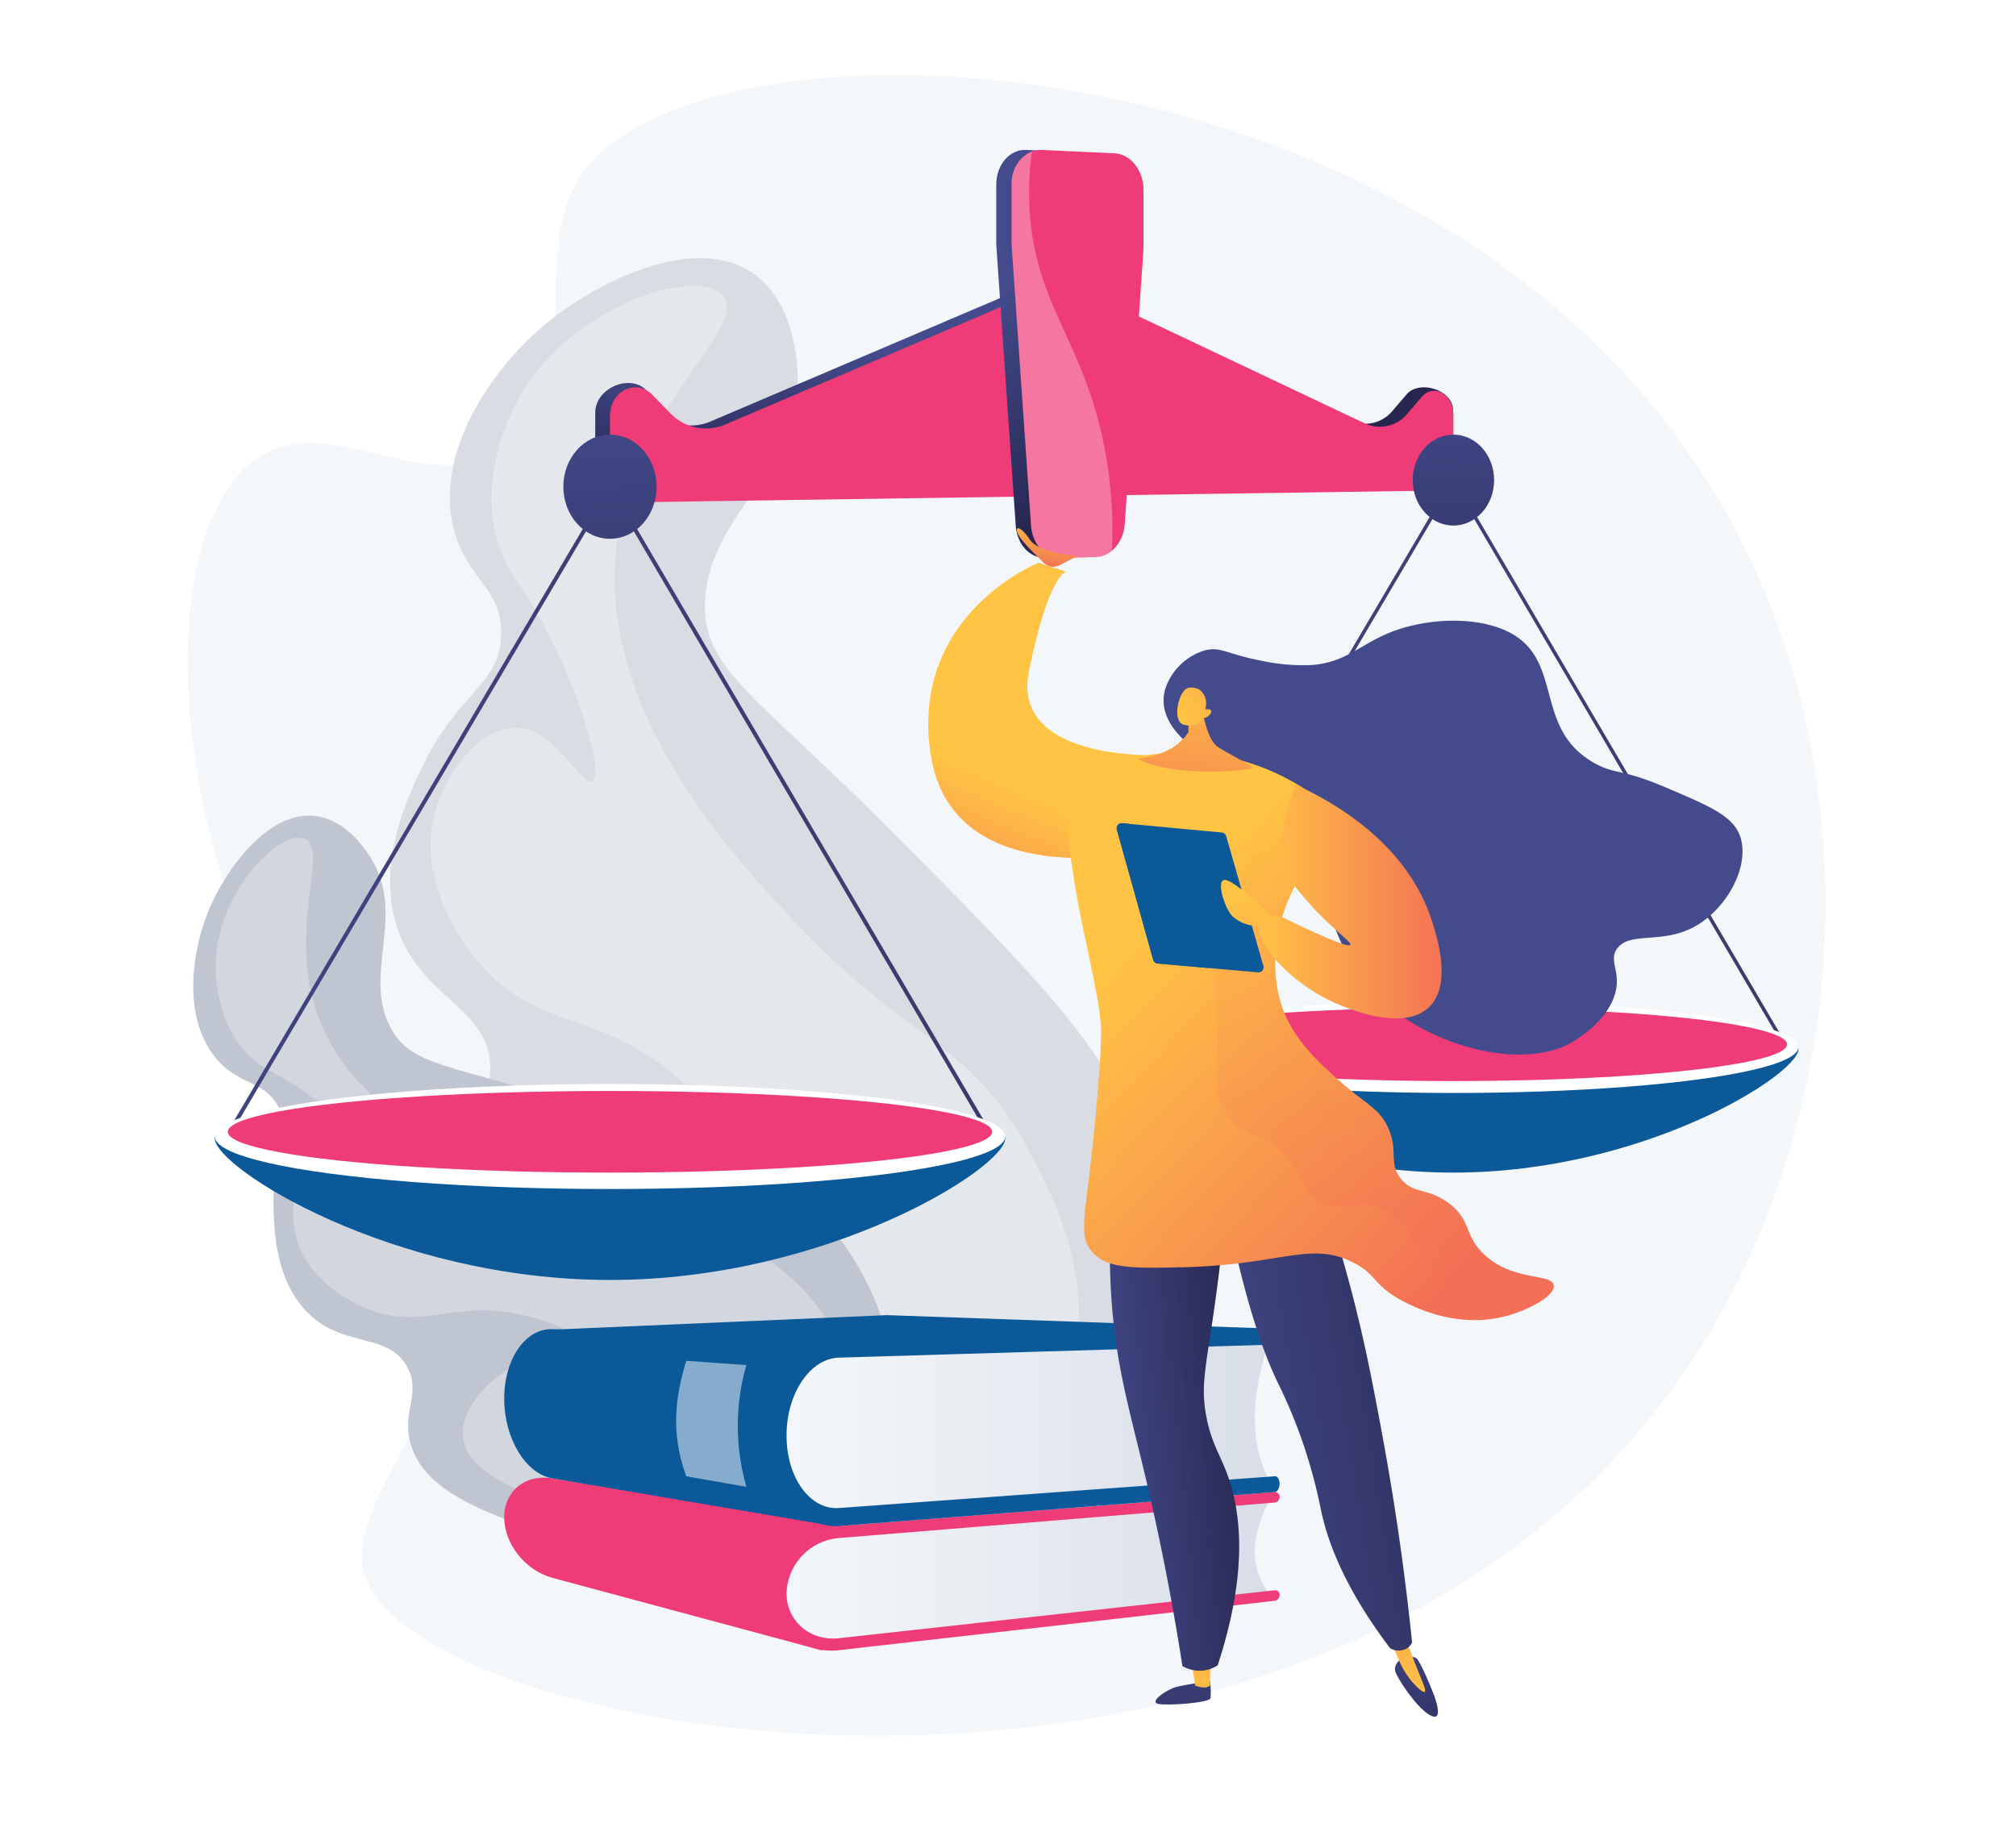 <svg xmlns="http://www.w3.org/2000/svg" xmlns:xlink="http://www.w3.org/1999/xlink" width="376" height="344" viewBox="0 0 376 344">
  <defs>
    <filter id="Rectángulo_300539" x="0" y="0" width="376" height="344" filterUnits="userSpaceOnUse">
      <feOffset dy="3" input="SourceAlpha"/>
      <feGaussianBlur stdDeviation="3" result="blur"/>
      <feFlood flood-opacity="0.161"/>
      <feComposite operator="in" in2="blur"/>
      <feComposite in="SourceGraphic"/>
    </filter>
    <linearGradient id="linear-gradient" y1="0.5" x2="1" y2="0.5" gradientUnits="objectBoundingBox">
      <stop offset="0" stop-color="#f4f7fa"/>
      <stop offset="0.996" stop-color="#d8dee8"/>
    </linearGradient>
    <linearGradient id="linear-gradient-3" x1="0.492" y1="0.31" x2="0.518" y2="0.899" gradientUnits="objectBoundingBox">
      <stop offset="0" stop-color="#444b8c"/>
      <stop offset="0.996" stop-color="#26264f"/>
    </linearGradient>
    <linearGradient id="linear-gradient-4" x1="-78.055" y1="0.308" x2="-78.026" y2="0.915" xlink:href="#linear-gradient-3"/>
    <linearGradient id="linear-gradient-5" y1="0.5" x2="1" y2="0.5" gradientUnits="objectBoundingBox">
      <stop offset="0" stop-color="#40447e"/>
      <stop offset="0.996" stop-color="#3c3b6b"/>
    </linearGradient>
    <linearGradient id="linear-gradient-6" x1="0.457" y1="-0.484" x2="0.668" y2="4.363" xlink:href="#linear-gradient-3"/>
    <linearGradient id="linear-gradient-8" x1="0.44" y1="-0.887" x2="0.651" y2="3.96" xlink:href="#linear-gradient-3"/>
    <linearGradient id="linear-gradient-9" x1="0.493" y1="0.218" x2="0.664" y2="0.831" xlink:href="#linear-gradient-3"/>
    <linearGradient id="linear-gradient-10" x1="0.451" y1="0.789" x2="0.225" y2="1.425" gradientUnits="objectBoundingBox">
      <stop offset="0" stop-color="#ffc444"/>
      <stop offset="0.996" stop-color="#f36f56"/>
    </linearGradient>
    <linearGradient id="linear-gradient-11" x1="0.402" y1="-3.525" x2="0.634" y2="6.387" xlink:href="#linear-gradient-3"/>
    <linearGradient id="linear-gradient-12" x1="0.561" y1="1.882" x2="0.206" y2="-8.958" xlink:href="#linear-gradient-10"/>
    <linearGradient id="linear-gradient-13" x1="0.365" y1="-1.189" x2="0.664" y2="2.684" xlink:href="#linear-gradient-3"/>
    <linearGradient id="linear-gradient-14" x1="0.527" y1="1.268" x2="0.349" y2="-3.814" xlink:href="#linear-gradient-10"/>
    <linearGradient id="linear-gradient-15" x1="-0.055" y1="0.668" x2="0.95" y2="0.31" xlink:href="#linear-gradient-3"/>
    <linearGradient id="linear-gradient-16" x1="-0.132" y1="0.737" x2="1.486" y2="0.111" xlink:href="#linear-gradient-3"/>
    <linearGradient id="linear-gradient-17" x1="-6.079" y1="-3.525" x2="-6.239" y2="-3.828" xlink:href="#linear-gradient-3"/>
    <linearGradient id="linear-gradient-18" x1="-0.295" y1="0.693" x2="1.109" y2="0.332" xlink:href="#linear-gradient-3"/>
    <linearGradient id="linear-gradient-19" x1="0.15" y1="0.316" x2="0.742" y2="0.983" xlink:href="#linear-gradient-10"/>
    <linearGradient id="linear-gradient-20" x1="0.315" y1="-0.146" x2="0.528" y2="0.812" xlink:href="#linear-gradient-10"/>
    <linearGradient id="linear-gradient-21" x1="0.819" y1="-0.779" x2="0.191" y2="2.476" xlink:href="#linear-gradient-10"/>
    <linearGradient id="linear-gradient-22" x1="0.192" y1="0.615" x2="3.889" y2="-1.369" xlink:href="#linear-gradient-10"/>
    <linearGradient id="linear-gradient-23" x1="0.573" y1="-0.111" x2="0.398" y2="1.052" xlink:href="#linear-gradient-10"/>
    <linearGradient id="linear-gradient-24" x1="0" y1="0.5" x2="1" y2="0.5" xlink:href="#linear-gradient-10"/>
    <linearGradient id="linear-gradient-25" x1="0.465" y1="0.266" x2="1.389" y2="6.348" xlink:href="#linear-gradient-10"/>
  </defs>
  <g id="Grupo_895200" data-name="Grupo 895200" transform="translate(-1011 -2621)">
    <g id="Grupo_894047" data-name="Grupo 894047" transform="translate(1020 2627)">
      <g transform="matrix(1, 0, 0, 1, -9, -6)" filter="url(#Rectángulo_300539)">
        <rect id="Rectángulo_300539-2" data-name="Rectángulo 300539" width="358" height="326" rx="20" transform="translate(9 6)" fill="#fff"/>
      </g>
    </g>
    <g id="Grupo_894509" data-name="Grupo 894509" transform="translate(648.942 1316)">
      <path id="Trazado_622799" data-name="Trazado 622799" d="M470.492,1337.619c-10.259,14.956,1.77,39.2-13.453,50.451-14.819,10.949-33.024-7-46.99,2.427-20.718,13.981-16.934,77.958,13.356,117.707,9.109,11.955,16.721,16.606,20.093,30.125,7.239,29.031-18.2,46.3-13.361,60.657,10.9,32.328,178.547,59.455,245.814-37.7,31.416-45.377,36.117-110.9,8.047-160.666C633.277,1310.692,493.514,1304.06,470.492,1337.619Z" transform="translate(0 0)" fill="#f4f7fa"/>
      <g id="Grupo_894490" data-name="Grupo 894490" transform="translate(434.811 1353.153)">
        <path id="Trazado_622800" data-name="Trazado 622800" d="M526.452,1589.17c6.869-.541,18.432-1.451,28.537-9.759,18.369-15.1,19.987-44.85,14.056-65.328-5.1-17.59-18.721-31.318-45.971-58.775-25.663-25.86-35.394-30.347-35.337-42.628.083-17.507,19.941-26.1,17-46.527-.353-2.451-1.566-10.87-7.938-15.359-10.909-7.687-29.285,1.535-38.649,9.272-9.034,7.465-20.281,22.3-17.59,36.936,1.949,10.6,9.558,12.085,9.171,21.348-.39,9.32-8.211,10.628-14.826,24.63-2.643,5.594-7.948,16.822-5.06,28.15,3.734,14.646,17.785,16.2,17.838,27.7.038,8.307-7.286,10.213-9.185,19.4-2.5,12.091,7.143,23.522,15.3,32.925C463.394,1562.223,489.294,1592.1,526.452,1589.17Z" transform="translate(-429.008 -1347.903)" fill="#d9dde3"/>
        <path id="Trazado_622801" data-name="Trazado 622801" d="M489.891,1354.088c5.328,6.211-18.586,21.714-20.1,49.836-1.632,30.259,23.66,56.668,35.348,68.872,19.943,20.823,30.828,20.264,41.847,40.807,4.36,8.13,13.445,25.069,7.191,43.762-.58,1.737-7.344,21-24.774,26.491-19.772,6.225-38.237-10.011-54.147-24-9.614-8.453-28.818-25.339-24.076-37.3,2.9-7.313,14.08-11.1,22.43-10.894,11.916.3,19.7,8.782,21.215,7.065,1.368-1.546-3.626-9.917-11.545-17.194-15.839-14.557-27.182-9.857-38.473-22.522-1.368-1.535-12.036-13.858-8.791-27.673,1.872-7.968,8.419-16.64,15.177-16.639,7.644,0,12.257,11.1,14.32,9.966,1.972-1.081-1.048-11.881-5.581-22.11-6.66-15.028-11.035-16.3-12.665-25.155-2.486-13.511,5.031-25.045,6.135-26.687C463.746,1355.32,485.336,1348.778,489.891,1354.088Z" transform="translate(-427.847 -1347.111)" fill="#fff" opacity="0.3" style="mix-blend-mode: soft-light;isolation: isolate"/>
      </g>
      <g id="Grupo_894491" data-name="Grupo 894491" transform="translate(398.094 1457.134)">
        <path id="Trazado_622802" data-name="Trazado 622802" d="M512.567,1567.554c3.891-2.467,10.44-6.622,13.822-14.69,6.148-14.668-2.165-32.75-12.05-43-8.491-8.8-20.82-12.651-45.478-20.353-23.222-7.254-30.37-6.862-34.162-14.136-5.407-10.37,3.65-21.658-4.452-32.807-.973-1.338-4.312-5.933-9.477-6.594-8.841-1.13-16.827,10.065-19.948,17.565-3.012,7.235-5.034,19.521,1.114,27.324,4.455,5.654,9.414,4.152,12.072,9.746,2.673,5.628-1.541,8.847-1.087,19.189.182,4.132.546,12.425,5.782,18.215,6.771,7.487,15.557,4.01,19.171,10.788,2.611,4.9-1.123,8.312.617,14.332,2.289,7.926,11.551,11.664,19.3,14.671C466.91,1571.35,491.522,1580.9,512.567,1567.554Z" transform="translate(-397.934 -1435.9)" fill="#bfc6d1"/>
        <path id="Trazado_622803" data-name="Trazado 622803" d="M418,1439.56c5.083,2-4.217,18.641,3.65,35.731,8.463,18.39,31.637,26.085,42.346,29.64,18.272,6.068,24.531,2.334,37.441,11.026,5.111,3.44,15.756,10.606,17.886,23.608.2,1.208,2.2,14.707-6.386,23.4-9.743,9.861-25.712,6.042-39.473,2.752-8.315-1.989-24.926-5.96-25.85-14.512-.566-5.229,4.86-10.964,9.858-13.452,7.134-3.55,14.375-.969,14.737-2.459.327-1.341-5.232-4.726-12.179-6.55-13.895-3.648-19.134,2.676-29.751-1.276-1.287-.479-11.43-4.424-13.818-13.6-1.377-5.293-.209-12.464,3.785-14.577,4.516-2.389,10.7,2.722,11.566,1.41.83-1.255-4.321-6.692-10.186-11.318-8.619-6.8-11.6-6.18-15.322-10.9-5.679-7.206-4.831-16.371-4.69-17.687C402.936,1448.464,413.655,1437.847,418,1439.56Z" transform="translate(-397.288 -1435.268)" fill="#fff" opacity="0.3" style="mix-blend-mode: soft-light;isolation: isolate"/>
      </g>
      <g id="Grupo_894496" data-name="Grupo 894496" transform="translate(456.094 1550.313)">
        <path id="Trazado_622804" data-name="Trazado 622804" d="M454.864,1517.456l62.108-2.7,71.559,2.507-70.595,15.431Z" transform="translate(-445.594 -1514.755)" fill="#0b5999"/>
        <g id="Grupo_894493" data-name="Grupo 894493" transform="translate(0 30.316)">
          <path id="Trazado_622805" data-name="Trazado 622805" d="M506.33,1572.645l-50.308-13.539c-5.067-1.364-9-6.385-9-11.253v-.053c0-4.868,3.936-8.134,9-7.241l53.958,8.83Z" transform="translate(-447.019 -1540.411)" fill="#ef3c79"/>
          <g id="Grupo_894492" data-name="Grupo 894492" transform="translate(50.273 2.682)">
            <path id="Trazado_622806" data-name="Trazado 622806" d="M581.98,1561.914l-81.288,9.077c-5.092.57-9.277-2.981-9.277-7.937v-3.363a10.09,10.09,0,0,1,9.277-9.713l81.288-6.469C578.381,1550.2,577.552,1556.469,581.98,1561.914Z" transform="translate(-489.228 -1542.531)" fill="url(#linear-gradient)"/>
            <path id="Trazado_622807" data-name="Trazado 622807" d="M583.022,1562.966l-81.315,9.22c-6.641.753-12.144-3.9-12.144-10.383v-.071c0-6.485,5.5-12.189,12.144-12.707l81.315-6.342a.852.852,0,0,1,.885.91,1.031,1.031,0,0,1-.885,1.05l-81.315,6.621a10.651,10.651,0,0,0-9.753,10.239v.071c0,5.209,4.411,8.96,9.753,8.373L583.022,1561a.823.823,0,0,1,.885.883A1.075,1.075,0,0,1,583.022,1562.966Z" transform="translate(-489.564 -1542.681)" fill="#ef3c79"/>
          </g>
        </g>
        <g id="Grupo_894495" data-name="Grupo 894495" transform="translate(0 2.546)">
          <path id="Trazado_622808" data-name="Trazado 622808" d="M508.444,1553.7l-52.422-8.885c-5.067-.893-9-7.534-9-14.844v-.08c0-7.31,3.936-13.11,9-12.922l55.609,2.066Z" transform="translate(-447.019 -1516.9)" fill="#0b5999"/>
          <g id="Grupo_894494" data-name="Grupo 894494" transform="translate(50.273)">
            <path id="Trazado_622809" data-name="Trazado 622809" d="M581.98,1545.73l-76.733,5.788c-7.567.571-13.832-4.989-13.832-12.431v-5.049a14.166,14.166,0,0,1,13.832-13.852l76.733-2.092C578.371,1528.129,577.564,1537.524,581.98,1545.73Z" transform="translate(-489.228 -1516.695)" fill="url(#linear-gradient)"/>
            <path id="Trazado_622810" data-name="Trazado 622810" d="M583.022,1547.364l-81.315,6.342c-6.641.519-12.144-6.974-12.144-16.71v-.108c0-9.736,5.5-17.793,12.144-17.959l81.315-2.021c.489-.013.885.636.885,1.448s-.4,1.482-.885,1.5l-81.315,2.439c-5.342.161-9.753,6.655-9.753,14.474v.108c0,7.819,4.411,13.859,9.753,13.471l81.315-5.925c.489-.036.885.594.885,1.406S583.511,1547.327,583.022,1547.364Z" transform="translate(-489.564 -1516.91)" fill="#0b5999"/>
          </g>
        </g>
        <path id="Trazado_622811" data-name="Trazado 622811" d="M487.258,1545.469l-11.205-1.959c-2.617-7.142-2.42-13.7,0-21.544l11.205.8A41.2,41.2,0,0,0,487.258,1545.469Z" transform="translate(-442.089 -1513.446)" fill="#fff" opacity="0.5" style="mix-blend-mode: soft-light;isolation: isolate"/>
      </g>
      <g id="Grupo_894505" data-name="Grupo 894505" transform="translate(402.115 1332.963)">
        <g id="Grupo_894497" data-name="Grupo 894497" transform="translate(70.959 25.485)">
          <path id="Trazado_622812" data-name="Trazado 622812" d="M541.938,1390.954l-80.549,1.177v-16.2c0-4.61,6.464-7.326,9.487-4.235l1.686,3.671a9.157,9.157,0,0,0,10.252,2.22l59.123-25.2Z" transform="translate(-461.389 -1352.384)" fill="url(#linear-gradient-3)"/>
          <path id="Trazado_622813" data-name="Trazado 622813" d="M536.2,1390.813l68.909-1.007,2.683-14.3c0-3.971-6.334-5.744-8.627-3.072l-2.511,2.922a6.628,6.628,0,0,1-8.039,1.983l-52.415-24.81Z" transform="translate(-447.801 -1352.358)" fill="url(#linear-gradient-4)"/>
        </g>
        <g id="Grupo_894498" data-name="Grupo 894498" transform="translate(73.711 26.045)">
          <path id="Trazado_622814" data-name="Trazado 622814" d="M544.266,1391.428l-80.548,1.177v-16.2c0-4.609,4.874-7,7.9-3.912l3.274,3.349a9.157,9.157,0,0,0,10.252,2.22l59.123-25.2Z" transform="translate(-463.718 -1352.858)" fill="#ef3c79"/>
          <path id="Trazado_622815" data-name="Trazado 622815" d="M538.525,1391.287l68.909-1.007v-13.962c0-3.973-3.65-6.082-5.944-3.41l-2.511,2.922a6.625,6.625,0,0,1-8.039,1.982L538.525,1353Z" transform="translate(-450.13 -1352.832)" fill="#ef3c79"/>
        </g>
        <g id="Grupo_894503" data-name="Grupo 894503" transform="translate(0 53.109)">
          <g id="Grupo_894500" data-name="Grupo 894500">
            <path id="Trazado_622816" data-name="Trazado 622816" d="M545.708,1505.9l-70.986-121.068-70.985,120.479-.606-.445,71.592-121.51.3.516,71.289,121.584Z" transform="translate(-401.012 -1374.382)" fill="url(#linear-gradient-5)"/>
            <g id="Grupo_894499" data-name="Grupo 894499" transform="translate(0 121.131)">
              <path id="Trazado_622817" data-name="Trazado 622817" d="M548.759,1488.384c0,5.408-33,26.382-73.711,26.382s-73.711-20.974-73.711-26.382,33-9.795,73.711-9.795S548.759,1482.974,548.759,1488.384Z" transform="translate(-401.338 -1478.216)" fill="#0b5999"/>
              <ellipse id="Elipse_6240" data-name="Elipse 6240" cx="73.711" cy="9.794" rx="73.711" ry="9.794" fill="#fff"/>
              <ellipse id="Elipse_6241" data-name="Elipse 6241" cx="71.289" cy="7.615" rx="71.289" ry="7.615" transform="translate(2.422 1.297)" fill="#ef3c79"/>
            </g>
            <ellipse id="Elipse_6242" data-name="Elipse 6242" cx="8.7" cy="9.715" rx="8.7" ry="9.715" transform="translate(65.01)" fill="url(#linear-gradient-6)"/>
          </g>
          <g id="Grupo_894502" data-name="Grupo 894502" transform="translate(166.664)">
            <path id="Trazado_622818" data-name="Trazado 622818" d="M668.42,1489.376l-61.972-105.693-61.971,105.18-.529-.388,62.5-106.079.264.45,62.236,106.144Z" transform="translate(-542.098 -1374.557)" fill="url(#linear-gradient-5)"/>
            <g id="Grupo_894501" data-name="Grupo 894501" transform="translate(0 105.701)">
              <path id="Trazado_622819" data-name="Trazado 622819" d="M671.082,1474.081c0,4.722-28.81,23.032-64.35,23.032s-64.35-18.311-64.35-23.032,28.811-8.55,64.35-8.55S671.082,1469.359,671.082,1474.081Z" transform="translate(-542.383 -1465.158)" fill="#0b5999"/>
              <ellipse id="Elipse_6243" data-name="Elipse 6243" cx="64.35" cy="8.55" rx="64.35" ry="8.55" fill="#fff"/>
              <ellipse id="Elipse_6244" data-name="Elipse 6244" cx="62.236" cy="6.846" rx="62.236" ry="6.846" transform="translate(2.114 1.19)" fill="#ef3c79"/>
            </g>
            <ellipse id="Elipse_6245" data-name="Elipse 6245" cx="7.595" cy="8.481" rx="7.595" ry="8.481" transform="translate(56.755)" fill="url(#linear-gradient-8)"/>
          </g>
        </g>
        <path id="Trazado_622820" data-name="Trazado 622820" d="M543.881,1331.45l-13.592-.629c-3.086-.143-5.6,2.745-5.6,6.452v11.277l3.629,52.381c.24,3.463,2.656,6.07,5.544,6l6.516-.167c2.837-.072,5.187-2.758,5.42-6.174l3.486-51.313v-11.018C549.283,1334.636,546.871,1331.589,543.881,1331.45Z" transform="translate(-378.932 -1330.817)" fill="url(#linear-gradient-9)"/>
        <path id="Trazado_622821" data-name="Trazado 622821" d="M546.3,1331.45l-13.592-.629c-3.085-.143-5.6,2.745-5.6,6.452v11.277l3.628,52.381c.24,3.463,2.658,6.07,5.544,6l6.517-.167c2.836-.072,5.187-2.758,5.419-6.174l3.487-51.313v-11.018C551.707,1334.636,549.295,1331.589,546.3,1331.45Z" transform="translate(-378.492 -1330.817)" fill="#ef3c79"/>
        <g id="Grupo_894504" data-name="Grupo 894504" transform="translate(148.62 0.283)" opacity="0.3" style="mix-blend-mode: soft-light;isolation: isolate">
          <path id="Trazado_622822" data-name="Trazado 622822" d="M543.467,1381.987c-4.192-16.417-11.748-23.307-12.948-39.1a55.133,55.133,0,0,1,.393-11.829,6.369,6.369,0,0,0-3.8,6.174v11.277l3.628,52.381c.24,3.463,2.658,6.07,5.544,6l6.517-.167a4.89,4.89,0,0,0,3-1.169A80.1,80.1,0,0,0,543.467,1381.987Z" transform="translate(-527.112 -1331.056)" fill="#fff"/>
        </g>
      </g>
      <g id="Grupo_894508" data-name="Grupo 894508" transform="translate(535.18 1403.534)">
        <path id="Trazado_622823" data-name="Trazado 622823" d="M534.518,1395.976s-24.211,9.689-20.1,35.892,40.115,17.981,40.115,17.981l2.114-17.981s-27.364,1.146-23.917-15.682c3.754-18.319,6.955-18.515,6.955-18.515Z" transform="translate(-513.948 -1389.552)" fill="url(#linear-gradient-10)"/>
        <path id="Trazado_622824" data-name="Trazado 622824" d="M559.981,1572.532a14.55,14.55,0,0,1,.1,3.188c-.2.8-7.145,1.378-9.5,1.1s1.4-2.686,2.906-3.137S559.981,1572.532,559.981,1572.532Z" transform="translate(-507.432 -1357.482)" fill="url(#linear-gradient-11)"/>
        <path id="Trazado_622825" data-name="Trazado 622825" d="M555.461,1569.193l.732,4.792s1.867.839,2.764.01l.1-5.015Z" transform="translate(-506.408 -1358.128)" fill="url(#linear-gradient-12)"/>
        <path id="Trazado_622826" data-name="Trazado 622826" d="M588.763,1569.028s-1.473,1.093-1.081,2.4,3.831,6.556,6.28,8.045,1.683-1.613.969-3.545-2.535-6.188-3.246-6.9S588.763,1569.028,588.763,1569.028Z" transform="translate(-500.567 -1358.176)" fill="url(#linear-gradient-13)"/>
        <path id="Trazado_622827" data-name="Trazado 622827" d="M586.344,1564.524c.711,1.985,1.4,3.617,1.933,4.821a17.2,17.2,0,0,0,2.567,4.529c.64.755,2.155,2.365,2.562,2.1s-.695-2.229-2.83-7.963c-.311-.832-1.29-3.484-1.29-3.484h-2.941Z" transform="translate(-500.798 -1358.937)" fill="url(#linear-gradient-14)"/>
        <path id="Trazado_622828" data-name="Trazado 622828" d="M543.253,1494.346a124.036,124.036,0,0,0-.266,22.133c.95,12.247,3.4,20,6.468,33.053,1.878,7.98,4.406,19.724,6.7,34.413a6.463,6.463,0,0,0,4.1.8,6.25,6.25,0,0,0,2.466-.937c6-18.347,4.23-29.717,1.333-36.8-1.235-3.02-2.733-5.4-3.533-10.043-1.059-6.141.25-9.573,2.117-23.8,1.332-10.138,1.1-11.705.215-13.226C559.312,1493.868,548.484,1493.986,543.253,1494.346Z" transform="translate(-508.741 -1371.709)" fill="url(#linear-gradient-15)"/>
        <path id="Trazado_622829" data-name="Trazado 622829" d="M560.645,1496.131c3.678,18.995,7.288,28.971,10.02,34.614a94.868,94.868,0,0,1,5.047,12.319,100.463,100.463,0,0,1,3.066,11.734c1.268,5.823,4.4,14.324,12.835,25.475a3.2,3.2,0,0,0,2.919.15,2.817,2.817,0,0,0,1.179-1.225c-1.1-10.661-2.368-19.619-3.466-26.534-.232-1.45-1.245-7.794-2.838-16.177-.623-3.28-1.535-8.086-2.629-13.023-1.361-6.148-3.449-14.512-6.667-24.533Z" transform="translate(-505.466 -1371.36)" fill="url(#linear-gradient-16)"/>
        <path id="Trazado_622830" data-name="Trazado 622830" d="M567.506,1432.355c-2.928-.736-7.957-.851-12.066-4.483-1.236-1.093-5.617-4.967-3.988-10.141a11.164,11.164,0,0,1,7.343-7.06c2.926-.755,4.065.662,10.129,1.84a36.968,36.968,0,0,0,9.876.889c6.379-.525,8.891-3.811,14.527-6.065,6.924-2.769,16.265-3.064,22.155-.077,10.453,5.3,4.391,18.078,16.121,24.518,3.844,2.11,4.723.864,13.214,4.482s12.752,5.433,13.921,9.446c1.621,5.57-2.836,13.556-8.979,16.692-6,3.063-11.729.7-14.064,3.884-1.663,2.264.711,4.178-.332,8.209-1.345,5.2-7,8.624-7.915,9.177-8.479,5.139-24.559,1.6-34.4-6.69C575.3,1462.032,583.425,1436.356,567.506,1432.355Z" transform="translate(-507.201 -1387.888)" fill="url(#linear-gradient-17)"/>
        <path id="Trazado_622831" data-name="Trazado 622831" d="M563,1546.956c-1.235-3.021-2.733-5.4-3.533-10.043-1.059-6.141.25-9.573,2.117-23.8,1.332-10.138,1.1-11.705.215-13.226-1.924-3.3-6-4.769-10.161-5.368.056.214.111.428.156.633,2.184,9.971-6.148,16.054-2.391,27.013,1.853,5.4,4.809,6.641,5.5,12.909.645,5.87-1.695,7.093-1.195,12.431.747,7.976,6.414,9.907,7.889,16.016.958,3.969.151,9.773-6.848,18.176.117.723.233,1.45.349,2.188a6.465,6.465,0,0,0,4.1.8,6.251,6.251,0,0,0,2.466-.937C567.671,1565.409,565.9,1554.039,563,1546.956Z" transform="translate(-507.688 -1371.652)" opacity="0.3" fill="url(#linear-gradient-18)" style="mix-blend-mode: multiply;isolation: isolate"/>
        <path id="Trazado_622832" data-name="Trazado 622832" d="M536.824,1432.31c.551-.855,2.3-3.225,9.728-4.971a42.735,42.735,0,0,1,19.463-.5,43.48,43.48,0,0,1,22.592,12.944,30.478,30.478,0,0,0-11.97,14.961c-.993,2.738-3.927,12.1.269,20.868,2.416,5.052,6.693,8.845,9.94,11.727,4.871,4.32,7.392,4.984,9.025,8.856,1.778,4.215-.013,6.271,2.2,9.156,2.372,3.1,5.15,1.659,9.17,4.793,4.118,3.21,2.653,5.853,6.4,9.4,5.445,5.156,12.664,3.481,13,5.8.289,1.995-4.841,4.7-9.2,5.8-8.632,2.174-16.16-1.475-18.4-2.6-6.2-3.115-5.128-5.13-9.854-7.5-7.913-3.975-13.322.449-31.346.9-9.76.247-14.7.3-17.4-3-2.47-3.017-1.172-6.325.31-20.585h0c.476-4.762,1.472-14.733,1.478-20.415,0-3.358-1.16-8.845-3.489-19.817-.138-.648-1.4-6.576-2.417-14.5C535.4,1436.5,535.536,1434.312,536.824,1432.31Z" transform="translate(-509.992 -1384.109)" fill="url(#linear-gradient-19)"/>
        <g id="Grupo_894506" data-name="Grupo 894506" transform="translate(51.531 54.868)" opacity="0.3" style="mix-blend-mode: multiply;isolation: isolate">
          <path id="Trazado_622833" data-name="Trazado 622833" d="M609.673,1517.542c-3.748-3.547-2.283-6.189-6.4-9.4-4.02-3.134-6.8-1.693-9.17-4.793-2.208-2.885-.417-4.942-2.2-9.156-1.633-3.872-4.155-4.536-9.025-8.856-3.247-2.882-7.523-6.675-9.94-11.727-4.2-8.768-1.262-18.13-.269-20.868a30.478,30.478,0,0,1,11.97-14.961c-.226-.242-.49-.518-.774-.808-15.384,2.114-24.354,11-25.462,13.635-2.565,6.084,1.495,8.32,1.6,25.867.05,8.388-.855,11.7,1.866,15.2,3.112,4,6.7,2.765,11.2,8,3.457,4.022,2.9,6.572,6.133,8.267,3.473,1.822,5.684-.3,9.6.534,6.543,1.394,7.941,8.939,12.267,13.065,3.271,3.122,9.317,5.3,21.244,2.961a1.651,1.651,0,0,0,.356-1.16C622.337,1521.023,615.118,1522.7,609.673,1517.542Z" transform="translate(-557.558 -1436.973)" fill="url(#linear-gradient-20)"/>
        </g>
        <path id="Trazado_622834" data-name="Trazado 622834" d="M558.971,1418.655s.775,6.2,3.065,7.624,5.99,3.275,6.4,3.78-14.181,2.071-21.411-1.576h0c2.383-.5,3.031-.679,3.031-.679a13.435,13.435,0,0,0,3.062-1.212,10.417,10.417,0,0,0,3.367-3.114l-.026-3.434Z" transform="translate(-507.941 -1385.432)" fill="url(#linear-gradient-21)"/>
        <path id="Trazado_622835" data-name="Trazado 622835" d="M558.186,1421.391a3.431,3.431,0,0,1-3.832,1.195c-2.1-.765-.846-6.178.816-6.794a2.943,2.943,0,0,1,2.253.309,3.26,3.26,0,0,1,1.024,3.667c.529-.154,1-.014,1.112.248.149.332-.3.785-.4.887A1.77,1.77,0,0,1,558.186,1421.391Z" transform="translate(-506.809 -1385.972)" fill="url(#linear-gradient-22)"/>
        <path id="Trazado_622836" data-name="Trazado 622836" d="M535.881,1397.444l3.42-1.748s-7.224-.455-8.969-3.07-2.99-2.616-2.117-.872c.591,1.183,3.192,3.75,4.8,5.277A2.5,2.5,0,0,0,535.881,1397.444Z" transform="translate(-511.409 -1390.539)" fill="url(#linear-gradient-23)"/>
        <path id="Trazado_622837" data-name="Trazado 622837" d="M566.556,1457.143c-1.526,3.24,5.485,10.787,13.278,14.37,1.588.73,12.99,5.973,18.071.932,4.2-4.167,1.49-12.779.522-15.855-4.751-15.1-19.341-22.782-25.455-25.552-4.563,11.41-1.875,16.493-.818,18.081a60.86,60.86,0,0,0,7.463,8.21c2.3,2.159,3.739,3.209,3.546,3.546-.24.418-2.94-.372-13.429-5.478C568.519,1455.594,567.079,1456.037,566.556,1457.143Z" transform="translate(-504.431 -1383.183)" fill="url(#linear-gradient-24)"/>
        <g id="Grupo_894507" data-name="Grupo 894507" transform="translate(35.146 55.018)">
          <path id="Trazado_622838" data-name="Trazado 622838" d="M544.731,1437.1l18.566,1.738a.95.95,0,0,1,.825.684l6.928,24.193a.95.95,0,0,1-1,1.208l-18.718-1.652a.95.95,0,0,1-.831-.69l-6.777-24.28A.949.949,0,0,1,544.731,1437.1Z" transform="translate(-543.692 -1437.1)" fill="#0b5999"/>
          <path id="Trazado_622839" data-name="Trazado 622839" d="M557.088,1458.03c-.7-3.824,1.457-6.79-.61-10.375-2.128-3.688-5.862-3.065-8.544-6.1a8.823,8.823,0,0,1-2-4.336l-1.206-.112a.949.949,0,0,0-1,1.2l6.777,24.28a.95.95,0,0,0,.831.69l9.505.839A10.786,10.786,0,0,1,557.088,1458.03Z" transform="translate(-543.692 -1437.1)" fill="#0b5999"/>
        </g>
        <path id="Trazado_622840" data-name="Trazado 622840" d="M570.33,1453.658s-6.394-6.543-9-7.509-.3,5.934,1.227,6.908a7.145,7.145,0,0,0,3.309,1.494l1.19.149,1.561.832S570.628,1455.293,570.33,1453.658Z" transform="translate(-505.555 -1380.455)" fill="url(#linear-gradient-25)"/>
      </g>
    </g>
  </g>
</svg>
